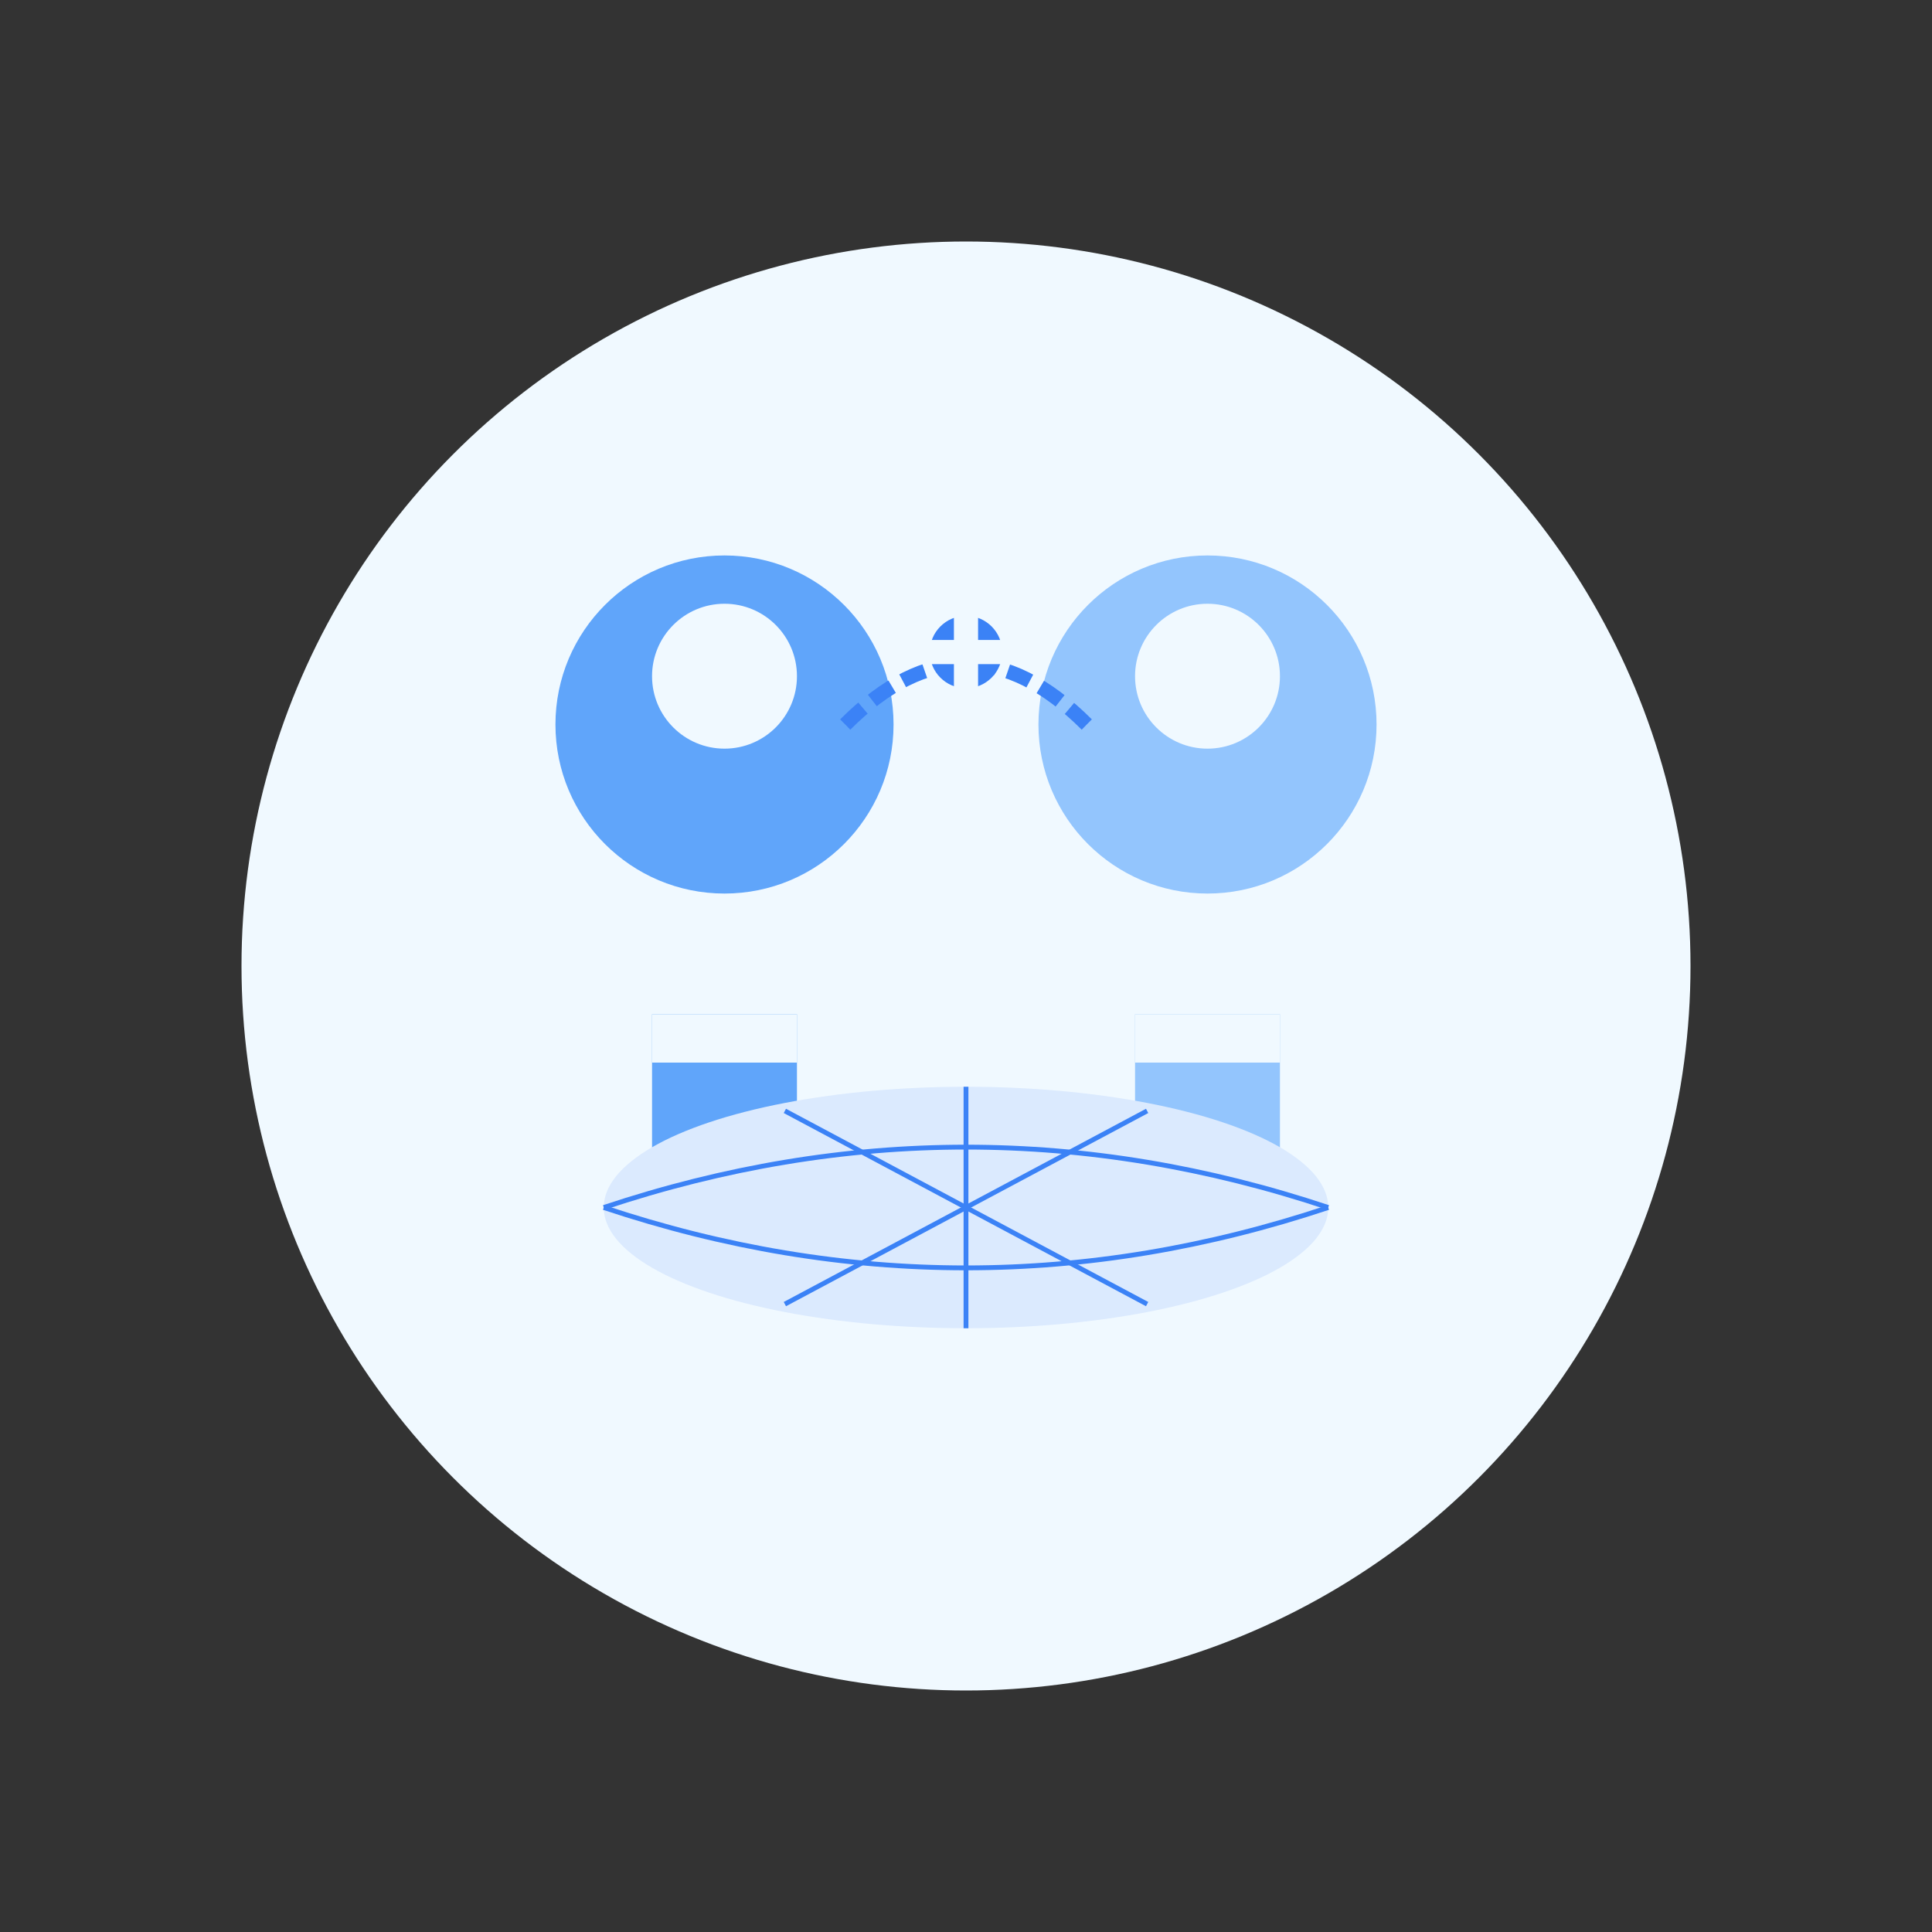 <svg xmlns="http://www.w3.org/2000/svg" width="800" height="800" viewBox="0 0 800 800" fill="none">
  <rect x="0" y="0" width="800" height="800" fill="#333333" stroke="none"/>
  <circle cx="400" cy="400" r="300" fill="#f0f9ff" />
  
  <!-- Doctor -->
  <circle cx="300" cy="300" r="70" fill="#60a5fa" />
  <path d="M300 380 L300 500 L330 500 L330 420 L270 420 L270 500 L300 500 Z" fill="#60a5fa" />
  <circle cx="300" cy="280" r="30" fill="#f0f9ff" />
  <rect x="270" y="420" width="60" height="20" fill="#f0f9ff" />
  
  <!-- Patient -->
  <circle cx="500" cy="300" r="70" fill="#93c5fd" />
  <path d="M500 380 L500 500 L530 500 L530 420 L470 420 L470 500 L500 500 Z" fill="#93c5fd" />
  <circle cx="500" cy="280" r="30" fill="#f0f9ff" />
  <rect x="470" y="420" width="60" height="20" fill="#f0f9ff" />
  
  <!-- Connection Line -->
  <path d="M350 300 Q400 250 450 300" stroke="#3b82f6" stroke-width="6" stroke-dasharray="10 5" />
  
  <!-- Medical Symbols -->
  <circle cx="400" cy="270" r="15" fill="#3b82f6" />
  <rect x="395" y="250" width="10" height="40" fill="#f0f9ff" />
  <rect x="380" y="265" width="40" height="10" fill="#f0f9ff" />
  
  <!-- Globe Elements -->
  <ellipse cx="400" cy="500" rx="150" ry="50" fill="#dbeafe" />
  <path d="M250 500 Q400 450 550 500" stroke="#3b82f6" stroke-width="2" />
  <path d="M250 500 Q400 550 550 500" stroke="#3b82f6" stroke-width="2" />
  <path d="M400 450 L400 550" stroke="#3b82f6" stroke-width="2" />
  <path d="M325 460 L475 540" stroke="#3b82f6" stroke-width="2" />
  <path d="M325 540 L475 460" stroke="#3b82f6" stroke-width="2" />
</svg> 